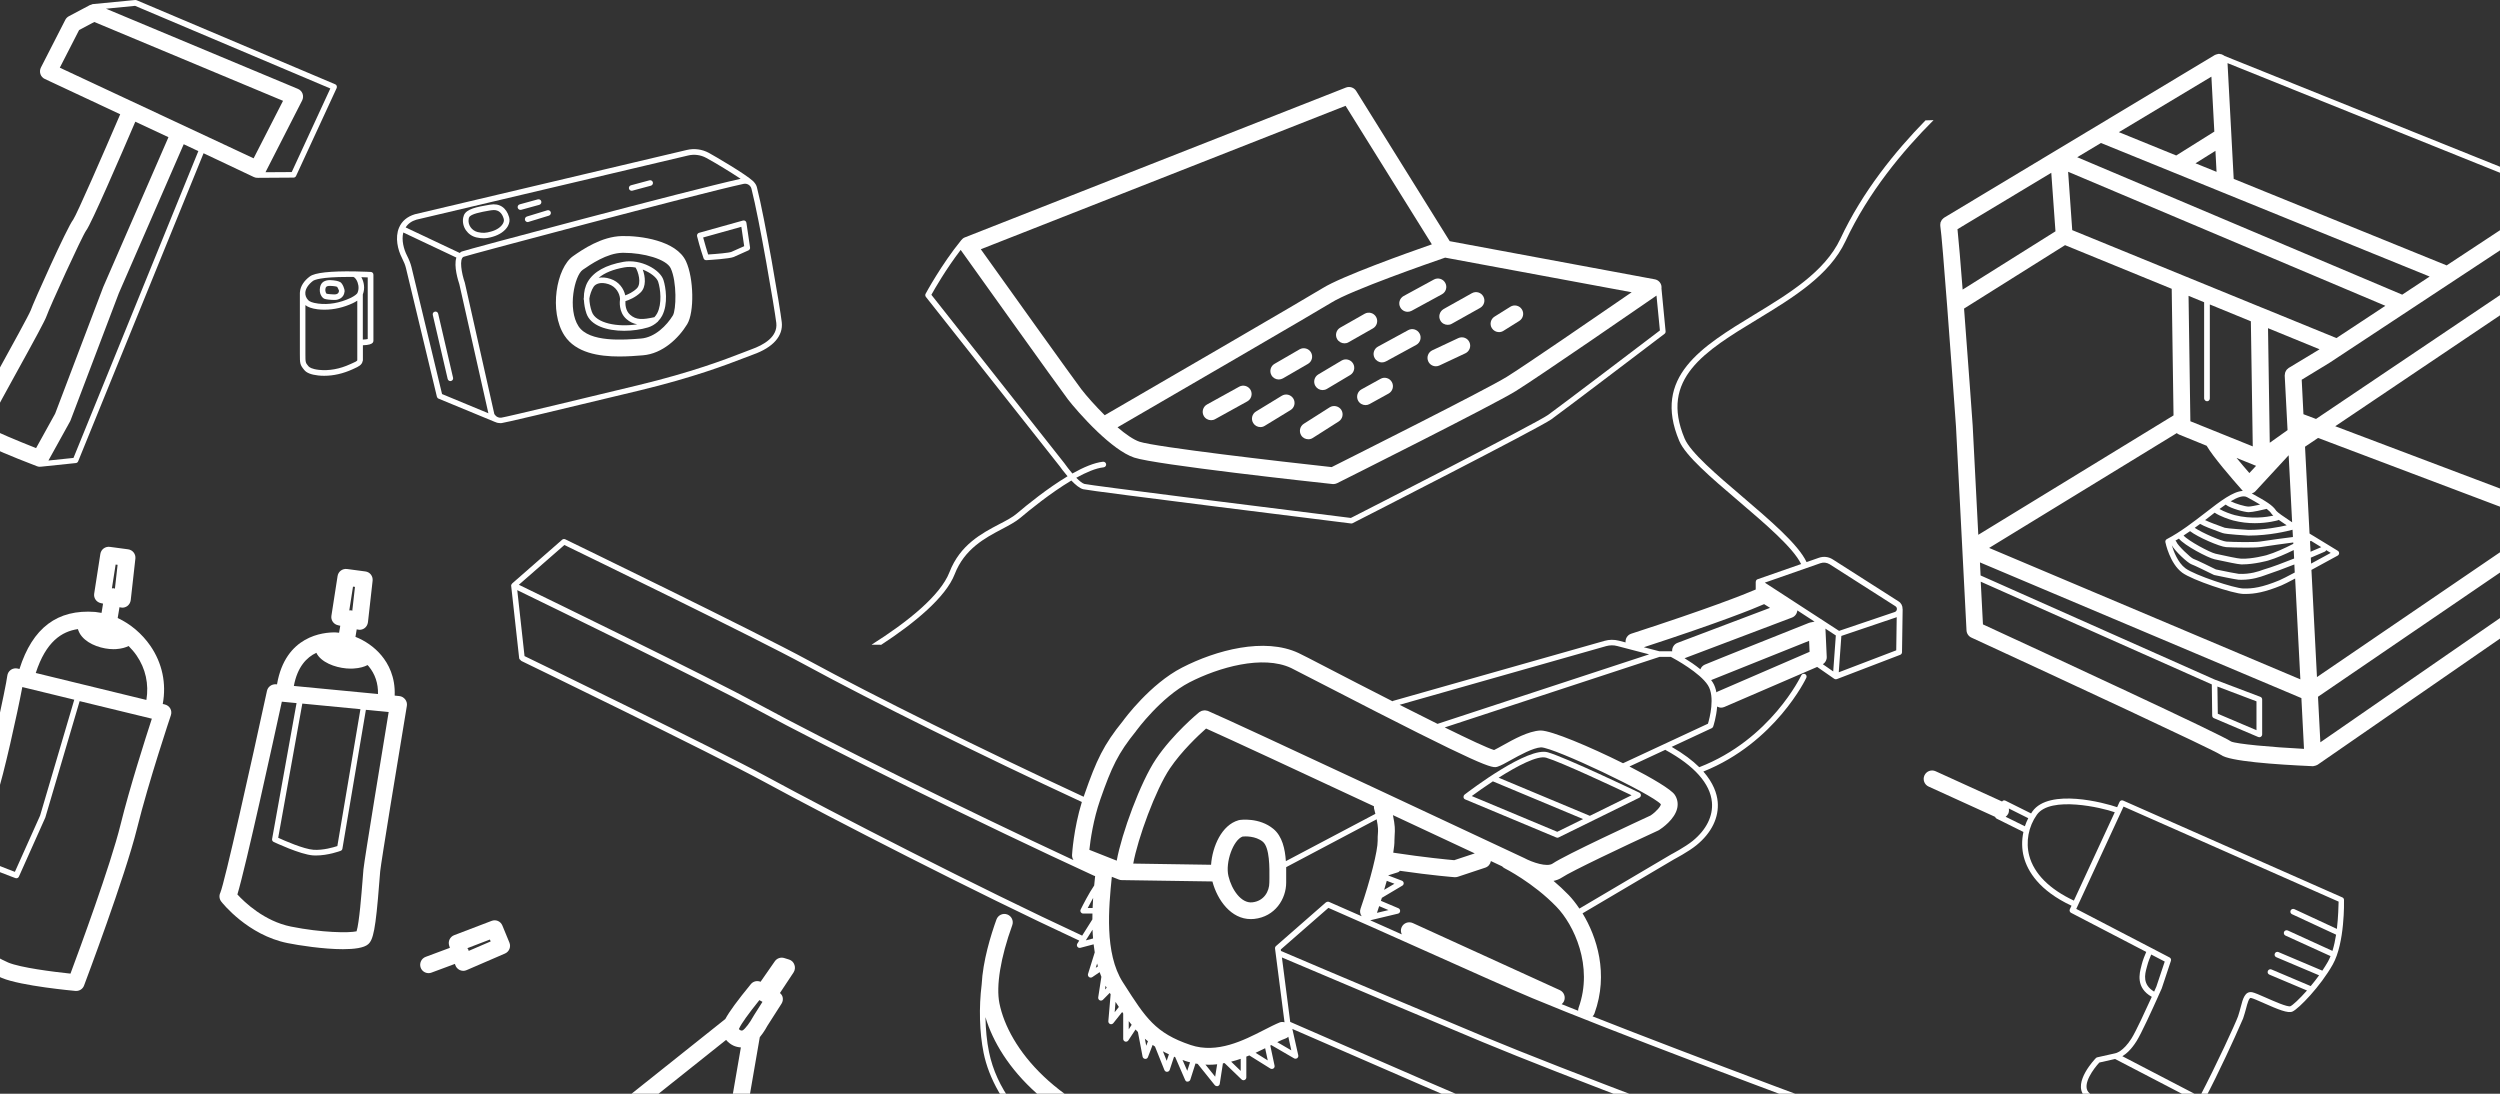 <svg width="384" height="168" viewBox="0 0 384 168" fill="none" xmlns="http://www.w3.org/2000/svg">
<rect x="0" y="0" width="384" height="168" fill="#333333" stroke="none"/>
<path d="M25.314 108.204L24.999 108.131C25.582 104.985 24.926 101.851 23.092 99.191C21.792 97.309 20.019 95.827 18.076 94.928L18.355 93.264L18.513 93.301C18.61 93.325 18.695 93.337 18.792 93.337C19.059 93.337 19.327 93.252 19.545 93.094C19.849 92.876 20.031 92.548 20.08 92.183L20.796 85.794C20.869 85.102 20.383 84.471 19.679 84.374L16.861 83.997C16.157 83.912 15.525 84.386 15.416 85.078L14.468 91.175C14.359 91.843 14.796 92.487 15.464 92.633L15.829 92.718L15.598 94.139C15.27 94.078 14.942 94.029 14.614 93.993C8.82 93.556 4.995 96.422 2.99 102.762L2.711 102.689C2.359 102.604 1.97 102.677 1.667 102.884C1.363 103.09 1.169 103.43 1.12 103.795C0.938 105.422 -1.868 118.321 -2.852 121.09C-3.848 123.872 -11.038 142.066 -11.111 142.261C-11.342 142.831 -11.123 143.487 -10.613 143.815C-10.285 144.022 -2.609 149.002 0.294 150.216C3.27 151.455 11.262 152.172 11.602 152.208C11.638 152.208 11.675 152.208 11.711 152.208C12.246 152.208 12.731 151.88 12.914 151.37C13.169 150.69 19.217 134.633 21.039 127.285C22.825 120.058 26.213 109.965 26.25 109.855C26.359 109.515 26.335 109.139 26.153 108.823C25.97 108.507 25.667 108.289 25.314 108.204ZM17.76 86.718L18.064 86.754L17.651 90.422C17.602 90.41 17.553 90.374 17.505 90.361C17.42 90.349 17.335 90.361 17.25 90.374L17.189 90.361L17.76 86.718ZM11.966 96.629C12.088 97.029 12.282 97.418 12.586 97.77C13.679 99.07 15.804 99.714 17.432 99.714C17.566 99.714 17.711 99.714 17.833 99.702C18.683 99.641 19.29 99.459 19.752 99.228C20.189 99.665 20.602 100.139 20.966 100.661C22.375 102.702 22.885 105.094 22.485 107.511L5.493 103.37C7.059 98.548 9.476 96.993 11.966 96.629ZM-0.435 121.965C0.488 119.39 2.687 109.503 3.428 105.532L11.408 107.475L6.161 125.269L2.286 133.916C1.217 133.516 -1.916 132.313 -4.042 131.281C-2.402 127.103 -0.872 123.167 -0.435 121.965ZM18.513 126.677C16.983 132.896 12.161 145.965 10.825 149.548C8.152 149.269 3.16 148.637 1.266 147.848C-0.872 146.949 -6.216 143.585 -8.342 142.236C-7.601 140.366 -5.961 136.2 -4.346 132.095C-1.734 133.37 2.177 134.803 2.371 134.876C2.42 134.888 2.468 134.9 2.517 134.9C2.687 134.9 2.833 134.803 2.905 134.645L6.962 125.572L12.233 107.694L23.323 110.39C22.351 113.39 19.934 120.92 18.513 126.677Z" fill="white"/>
<path d="M77.165 142.163C76.898 141.507 76.169 141.192 75.513 141.447L69.756 143.645C69.125 143.888 68.785 144.58 68.991 145.236L69.1 145.588L65.384 146.973C64.716 147.216 64.376 147.969 64.619 148.637C64.813 149.159 65.299 149.475 65.833 149.475C65.979 149.475 66.137 149.451 66.283 149.39L69.878 148.054L69.926 148.212C70.036 148.564 70.291 148.843 70.619 149.001C70.789 149.074 70.971 149.123 71.153 149.123C71.323 149.123 71.505 149.086 71.663 149.014L77.566 146.463C78.21 146.184 78.514 145.443 78.246 144.787L77.165 142.163ZM71.979 146.062C71.967 146.013 71.979 145.953 71.955 145.904C71.93 145.819 71.87 145.758 71.821 145.698L71.797 145.637L75.246 144.313L75.368 144.605L71.979 146.062Z" fill="white"/>
<path d="M61.339 106.916L60.622 106.843C60.744 103.965 59.639 101.936 58.594 100.685C57.465 99.325 56.019 98.39 54.598 97.819L54.792 96.665L54.95 96.701C55.047 96.726 55.133 96.738 55.23 96.738C55.497 96.738 55.764 96.653 55.983 96.495C56.286 96.276 56.468 95.948 56.517 95.584L57.234 89.195C57.307 88.491 56.821 87.859 56.116 87.774L53.298 87.398C52.594 87.312 51.962 87.786 51.853 88.478L50.906 94.576C50.796 95.244 51.234 95.888 51.902 96.033L52.266 96.118L52.084 97.187C51.889 97.163 51.707 97.151 51.525 97.139C49.679 97.102 43.825 97.624 42.549 105.118L42.392 105.106C41.748 105.058 41.141 105.483 41.007 106.114C38.578 117.337 34.484 135.665 33.841 137.123C33.622 137.56 33.683 138.094 33.986 138.483C34.144 138.69 38.055 143.633 44.177 144.86C45.853 145.2 49.667 145.795 52.679 145.795C54.416 145.795 55.898 145.601 56.541 145.042C57.319 144.374 57.695 142.843 58.254 135.58C58.315 134.839 58.363 134.22 58.4 133.819C58.558 132.277 61.145 116.535 62.493 108.422C62.554 108.07 62.456 107.705 62.238 107.426C62.019 107.147 61.703 106.952 61.339 106.916ZM54.221 90.106L54.525 90.142L54.112 93.811C54.064 93.799 54.015 93.762 53.967 93.75C53.881 93.738 53.797 93.75 53.712 93.762L53.651 93.75L54.221 90.106ZM48.586 100.272C48.683 100.442 48.78 100.624 48.914 100.782C49.958 102.07 52.157 102.701 53.869 102.701C54.003 102.701 54.149 102.701 54.282 102.689C55.29 102.628 55.971 102.41 56.456 102.155C56.517 102.216 56.578 102.276 56.627 102.337C57.622 103.539 58.096 104.973 58.06 106.6L45.136 105.361C45.683 102.422 47.104 100.964 48.586 100.272ZM55.363 108.932L51.817 129.957C51.221 130.151 49.618 130.625 48.161 130.528C46.63 130.418 43.679 129.119 42.731 128.681L46.436 108.07L55.363 108.932ZM55.825 133.54C55.788 133.953 55.728 134.584 55.679 135.362C55.533 137.171 55.181 141.775 54.768 143.05C53.614 143.317 49.4 143.269 44.687 142.321C40.594 141.495 37.557 138.58 36.464 137.39C37.812 132.884 41.942 113.973 43.29 107.778L45.549 107.997L41.796 128.864C41.76 129.058 41.857 129.24 42.039 129.325C42.209 129.398 46.096 131.244 48.076 131.39C48.234 131.402 48.392 131.402 48.55 131.402C50.396 131.402 52.242 130.722 52.327 130.685C52.472 130.637 52.57 130.503 52.594 130.357L56.201 109.029L59.699 109.369C58.873 114.446 56.007 131.803 55.825 133.54Z" fill="white"/>
<path d="M38.992 27.195C39.174 27.28 39.356 27.316 39.539 27.316C39.551 27.316 39.563 27.316 39.587 27.304C39.611 27.304 39.624 27.316 39.648 27.316L45.089 27.28C45.259 27.28 45.405 27.182 45.478 27.024L51.709 13.53C51.757 13.421 51.757 13.3 51.721 13.19C51.684 13.081 51.599 12.996 51.49 12.947L20.992 0.036C20.931 0.012 20.846 0 20.785 0L14.239 0.632C14.154 0.644 14.093 0.68 14.032 0.717C13.959 0.741 13.887 0.741 13.814 0.777L10.583 2.49C10.352 2.611 10.158 2.806 10.036 3.036L6.283 10.373C6.125 10.688 6.101 11.053 6.21 11.381C6.32 11.709 6.563 11.988 6.891 12.134L18.465 17.551C15.866 23.599 11.822 32.879 11.239 33.741C10.316 34.895 5.069 46.604 4.716 47.672C4.461 48.34 1.716 53.333 -0.106 56.636C-2.559 61.081 -2.972 61.859 -3.069 62.15C-3.093 62.235 -3.166 62.381 -3.239 62.575C-4.041 64.47 -4.636 66.134 -3.798 67.227C-3.591 67.507 -3.02 68.272 5.676 71.612C5.822 71.673 5.98 71.697 6.137 71.697C6.162 71.697 6.198 71.685 6.223 71.685H6.235C6.247 71.685 6.259 71.685 6.283 71.685L11.652 71.126C11.81 71.114 11.943 71.005 12.004 70.859L31.267 23.539L38.992 27.195ZM20.749 0.899L50.737 13.591L44.81 26.429L40.778 26.454L46.413 15.425C46.571 15.11 46.595 14.733 46.474 14.393C46.352 14.053 46.085 13.786 45.757 13.652L16.279 1.336L20.749 0.899ZM9.186 10.397L12.15 4.615L14.482 3.377L43.474 15.486L38.956 24.316L9.186 10.397ZM5.542 68.831C2.554 67.652 -0.603 66.316 -1.612 65.746C-1.551 65.345 -1.296 64.628 -0.871 63.608C-0.761 63.341 -0.676 63.134 -0.652 63.073C-0.494 62.721 0.915 60.171 2.154 57.911C5.506 51.839 6.939 49.191 7.158 48.535C7.583 47.272 12.587 36.304 13.243 35.393C13.984 34.47 18.55 23.903 20.785 18.692L25.875 21.073L15.854 44.09L8.47 63.535L5.542 68.831ZM11.287 70.337L7.437 70.737L10.777 64.701C10.802 64.652 10.838 64.592 10.85 64.531L18.247 45.049L28.219 22.154L30.466 23.211L11.287 70.337Z" fill="white"/>
<path d="M121.208 147.388L120.467 147.158C119.933 146.988 119.338 147.182 119.01 147.656L116.823 150.801C116.301 150.583 115.694 150.716 115.329 151.166C113.252 153.704 112.038 155.356 111.406 156.522L93.005 171.182C92.58 171.522 92.434 172.069 92.568 172.555L90.661 173.927C90.467 174.061 90.418 174.34 90.564 174.522C90.649 174.644 90.783 174.704 90.916 174.704C91.001 174.704 91.086 174.68 91.171 174.619L93.103 173.223C93.321 173.368 93.564 173.478 93.819 173.478C94.099 173.478 94.39 173.38 94.621 173.198L111.528 159.729C111.819 160.081 112.196 160.384 112.621 160.591C112.997 160.773 113.398 160.858 113.799 160.882L110.313 181.093C110.216 181.64 110.495 182.162 110.945 182.417L110.69 183.838C110.641 184.069 110.799 184.3 111.03 184.336C111.054 184.336 111.078 184.348 111.103 184.348C111.309 184.348 111.491 184.202 111.528 183.996L111.795 182.575C112.317 182.49 112.767 182.089 112.864 181.543L116.702 159.316C117.406 158.465 117.868 157.567 117.868 157.567C117.989 157.36 119.082 155.66 120.042 154.166C120.236 153.862 120.297 153.498 120.212 153.158C120.151 152.903 119.993 152.696 119.799 152.526L121.888 149.368C122.107 149.028 122.168 148.603 122.034 148.226C121.9 147.801 121.597 147.51 121.208 147.388ZM115.584 156.328C115.257 156.959 114.418 158.113 114.054 158.271C114.018 158.283 113.896 158.332 113.726 158.247C113.641 158.21 113.556 158.137 113.495 158.065C113.508 158.04 113.52 158.004 113.532 157.98C113.544 157.967 113.544 157.943 113.556 157.931C113.884 157.214 114.916 155.769 116.641 153.619L117.115 153.886C115.694 156.109 115.621 156.267 115.584 156.328Z" fill="white"/>
<path d="M146.643 88.191C148.15 84.293 151.32 82.629 153.87 81.28C154.951 80.71 155.971 80.175 156.725 79.543C158.024 78.438 161.34 75.73 164.559 73.811C165.166 74.442 165.834 75.013 166.38 75.147C167.607 75.45 205.903 80.199 207.531 80.406C207.543 80.406 207.567 80.406 207.579 80.406C207.652 80.406 207.713 80.394 207.774 80.357C208.94 79.762 236.401 65.758 238.284 64.41C240.154 63.074 255.507 51.402 255.665 51.28C255.786 51.195 255.847 51.049 255.835 50.891L255.203 44.321C255.215 44.187 255.215 44.041 255.191 43.895C255.082 43.385 254.681 42.984 254.159 42.9L222.677 37.045L208.308 13.968C207.98 13.446 207.324 13.227 206.741 13.446L148.174 36.474C147.955 36.559 147.785 36.717 147.639 36.899C144.603 40.616 142.198 45.074 142.174 45.122C142.089 45.268 142.113 45.462 142.21 45.596L162.797 71.649C162.895 71.794 163.368 72.45 163.976 73.155C160.903 75.001 157.805 77.503 156.178 78.888C155.51 79.459 154.563 79.957 153.482 80.515C150.797 81.924 147.469 83.673 145.842 87.876C144.445 91.507 139.295 95.612 133.866 99.025L135.36 99.038C140.534 95.661 145.283 91.714 146.643 88.191ZM250.624 44.891C245.462 48.438 234.069 56.26 231.434 57.888C228.251 59.855 207.458 70.276 204.543 71.746C196.818 70.908 177.53 68.673 175.028 67.847C174.093 67.531 172.891 66.693 171.652 65.636C178.138 61.871 202.697 47.612 204.518 46.47C207.518 44.588 219.847 40.3 221.972 39.572L250.624 44.891ZM206.68 16.252L219.932 37.531C216.057 38.879 206.037 42.462 203.158 44.26C201.324 45.414 174.785 60.827 169.684 63.778C168.214 62.321 166.878 60.803 166.089 59.782C164.972 58.325 153.992 42.96 150.652 38.284L206.68 16.252ZM163.478 71.139L143.06 45.28C143.546 44.393 145.332 41.296 147.567 38.381C147.579 38.393 147.579 38.418 147.591 38.43C148.21 39.292 162.7 59.6 164.048 61.361C164.692 62.199 166.478 64.313 168.567 66.305C168.579 66.317 168.591 66.329 168.603 66.341C170.437 68.078 172.502 69.718 174.215 70.288C177.482 71.382 201.871 74.054 204.64 74.345C204.689 74.345 204.737 74.357 204.786 74.357C204.992 74.357 205.186 74.309 205.369 74.224C206.34 73.738 229.296 62.248 232.794 60.086C236.122 58.033 252.312 46.871 254.438 45.402L254.96 50.758C253.175 52.118 239.535 62.479 237.786 63.73C236.013 64.993 209.498 78.535 207.494 79.556C193.672 77.843 167.51 74.564 166.575 74.333C166.247 74.248 165.797 73.871 165.312 73.386C166.854 72.535 168.336 71.904 169.514 71.782C169.745 71.758 169.927 71.552 169.903 71.309C169.878 71.078 169.672 70.908 169.429 70.92C168.081 71.066 166.417 71.77 164.716 72.73C164.255 72.183 163.806 71.612 163.478 71.139Z" fill="white"/>
<path d="M190.344 59.394L185.401 62.126C184.781 62.466 184.551 63.256 184.891 63.875C185.122 64.3 185.571 64.543 186.02 64.543C186.227 64.543 186.445 64.495 186.64 64.385L191.583 61.653C192.203 61.312 192.433 60.523 192.093 59.904C191.753 59.284 190.964 59.053 190.344 59.394Z" fill="white"/>
<path d="M196.417 58.288C196.636 58.288 196.855 58.227 197.061 58.118L200.899 55.895C201.518 55.543 201.725 54.754 201.373 54.134C201.021 53.515 200.219 53.308 199.612 53.66L195.774 55.883C195.154 56.235 194.948 57.025 195.3 57.644C195.543 58.057 195.968 58.288 196.417 58.288Z" fill="white"/>
<path d="M206.511 52.737C206.729 52.737 206.948 52.689 207.142 52.568L210.883 50.442C211.503 50.09 211.721 49.3 211.369 48.681C211.017 48.061 210.227 47.843 209.608 48.195L205.867 50.321C205.247 50.673 205.029 51.462 205.381 52.082C205.624 52.495 206.061 52.737 206.511 52.737Z" fill="white"/>
<path d="M216.215 47.892C216.422 47.892 216.64 47.843 216.834 47.734L221.474 45.207C222.106 44.867 222.337 44.078 221.996 43.458C221.656 42.827 220.867 42.596 220.247 42.936L215.608 45.462C214.976 45.803 214.745 46.592 215.085 47.211C215.304 47.636 215.753 47.892 216.215 47.892Z" fill="white"/>
<path d="M196.879 60.79L192.919 63.207C192.312 63.572 192.118 64.373 192.494 64.981C192.737 65.381 193.162 65.6 193.6 65.6C193.83 65.6 194.061 65.539 194.268 65.406L198.227 62.989C198.834 62.624 199.029 61.823 198.652 61.215C198.276 60.608 197.486 60.414 196.879 60.79Z" fill="white"/>
<path d="M206.061 55.385L202.49 57.511C201.883 57.875 201.676 58.665 202.041 59.284C202.284 59.685 202.709 59.916 203.158 59.916C203.377 59.916 203.608 59.855 203.814 59.734L207.385 57.608C207.992 57.244 208.199 56.454 207.834 55.835C207.458 55.215 206.668 55.021 206.061 55.385Z" fill="white"/>
<path d="M211.138 54.985C211.369 55.41 211.818 55.665 212.268 55.665C212.474 55.665 212.693 55.616 212.887 55.507L217.527 52.981C218.159 52.641 218.389 51.851 218.049 51.232C217.709 50.6 216.92 50.369 216.3 50.709L211.66 53.236C211.029 53.576 210.798 54.365 211.138 54.985Z" fill="white"/>
<path d="M221.244 49.239C221.474 49.665 221.924 49.895 222.373 49.895C222.592 49.895 222.798 49.847 223.005 49.725L227.341 47.296C227.96 46.944 228.191 46.167 227.839 45.535C227.487 44.904 226.709 44.685 226.078 45.037L221.742 47.466C221.122 47.831 220.891 48.62 221.244 49.239Z" fill="white"/>
<path d="M204.239 62.563L200.267 65.09C199.66 65.478 199.49 66.268 199.866 66.875C200.109 67.264 200.534 67.47 200.96 67.47C201.203 67.47 201.433 67.41 201.652 67.264L205.624 64.738C206.231 64.349 206.401 63.559 206.024 62.952C205.636 62.369 204.834 62.187 204.239 62.563Z" fill="white"/>
<path d="M212.049 58.191L209.122 59.806C208.502 60.146 208.271 60.936 208.611 61.555C208.842 61.98 209.292 62.223 209.741 62.223C209.948 62.223 210.166 62.175 210.361 62.065L213.288 60.45C213.907 60.11 214.138 59.321 213.798 58.701C213.458 58.069 212.668 57.839 212.049 58.191Z" fill="white"/>
<path d="M223.988 51.936L220.004 53.806C219.361 54.11 219.081 54.875 219.385 55.519C219.604 55.992 220.065 56.26 220.551 56.26C220.733 56.26 220.915 56.223 221.098 56.138L225.081 54.268C225.725 53.964 226.004 53.199 225.701 52.555C225.409 51.911 224.644 51.632 223.988 51.936Z" fill="white"/>
<path d="M230.243 51.013C230.474 51.013 230.717 50.952 230.924 50.819L233.353 49.3C233.96 48.924 234.142 48.122 233.766 47.527C233.389 46.92 232.588 46.738 231.992 47.114L229.563 48.632C228.956 49.009 228.774 49.811 229.15 50.406C229.393 50.794 229.818 51.013 230.243 51.013Z" fill="white"/>
<path d="M359.795 137.845L326.115 122.967C325.896 122.87 325.653 122.967 325.556 123.185L325.192 123.987C323.321 123.319 314.746 121.023 312.172 124.643C312.099 124.74 312.05 124.849 311.977 124.946L308.03 122.979C307.933 122.93 307.811 122.918 307.702 122.955C307.629 122.979 307.568 123.052 307.52 123.112L297.305 118.461C296.649 118.169 295.896 118.448 295.592 119.104C295.301 119.748 295.58 120.525 296.236 120.817L306.451 125.469C306.487 125.578 306.56 125.675 306.669 125.736L310.799 127.789C310.52 129.076 310.532 130.424 310.872 131.687C311.443 133.801 313.18 136.777 318.184 139.121L317.929 139.655C317.832 139.862 317.916 140.117 318.123 140.214L329.662 146.214C329.467 146.675 329.139 147.453 328.969 148.145L328.908 148.4C328.617 149.493 328.022 151.716 330.512 153.113C329.601 155.117 328.07 158.445 327.402 159.501C326.079 161.603 324.9 161.797 324.852 161.797L322.143 162.404C322.058 162.416 321.985 162.465 321.925 162.526C321.779 162.672 318.402 166.194 320.103 168.283C321.56 170.08 331.435 174.987 334.107 174.987C334.228 174.987 334.326 174.975 334.411 174.963C336.694 174.465 344.479 156.623 344.54 156.441C344.722 155.931 344.856 155.396 344.99 154.935C345.208 154.097 345.451 153.21 345.743 153.283C346.059 153.343 346.884 153.708 347.674 154.06C349.921 155.056 351.439 155.688 352.131 155.372C353.091 154.935 356.431 151.497 358.314 148.145C360.172 144.854 360.05 138.513 360.038 138.234C360.05 138.064 359.941 137.918 359.795 137.845ZM308.066 125.457C308.236 125.335 308.382 125.165 308.479 124.959C308.588 124.704 308.601 124.436 308.552 124.181L311.54 125.675C311.333 126.076 311.163 126.489 311.018 126.914L308.066 125.457ZM311.698 131.457C311.127 129.331 311.564 126.975 312.864 125.141C314.953 122.201 322.884 124.06 324.828 124.764L318.548 138.331C314.807 136.582 312.439 134.214 311.698 131.457ZM329.734 148.619L329.807 148.352C329.953 147.756 330.245 147.04 330.427 146.615L332.504 147.696L331.216 151.546C331.216 151.558 331.083 151.85 330.876 152.311C329.054 151.23 329.443 149.675 329.734 148.619ZM334.228 174.113C332.674 174.441 322.216 169.51 320.771 167.736C319.799 166.534 321.585 164.141 322.459 163.206L324.876 162.659L337.459 169.206C336.026 171.878 334.763 173.943 334.228 174.113ZM358.945 142.679L352.411 139.643C352.192 139.546 351.937 139.643 351.84 139.849C351.743 140.068 351.828 140.323 352.046 140.42L358.824 143.566C358.69 144.416 358.508 145.266 358.265 146.056L351.403 142.922C351.184 142.825 350.929 142.922 350.832 143.129C350.735 143.347 350.832 143.603 351.038 143.7L357.973 146.858C357.852 147.161 357.718 147.441 357.573 147.708C357.306 148.169 357.014 148.643 356.71 149.092L349.969 146.238C349.751 146.141 349.496 146.25 349.411 146.469C349.313 146.688 349.423 146.943 349.641 147.028L356.212 149.809C355.799 150.38 355.362 150.939 354.925 151.461L348.901 148.91C348.682 148.813 348.427 148.922 348.342 149.141C348.245 149.36 348.354 149.615 348.573 149.7L354.354 152.141C353.2 153.441 352.18 154.388 351.803 154.558C351.342 154.716 349.131 153.72 348.05 153.246C347.091 152.821 346.338 152.493 345.937 152.408C344.82 152.202 344.492 153.453 344.176 154.68C344.054 155.153 343.921 155.639 343.763 156.113C343.35 157.242 340.435 163.582 337.896 168.429L325.993 162.234C326.576 161.882 327.354 161.226 328.168 159.927C328.909 158.761 330.597 155.044 331.483 153.076C331.483 153.076 331.483 153.076 331.483 153.064C331.787 152.372 332.006 151.898 332.042 151.825L333.451 147.586C333.524 147.38 333.427 147.161 333.245 147.064L330.427 145.594L318.912 139.607L326.176 123.89L359.212 138.489C359.188 139.157 359.164 140.833 358.945 142.679Z" fill="white"/>
<path d="M225.043 122.784L239.047 128.639C239.096 128.663 239.157 128.675 239.217 128.675C239.278 128.675 239.351 128.663 239.412 128.626L251.8 122.529C251.946 122.456 252.043 122.311 252.043 122.141C252.043 121.97 251.946 121.825 251.8 121.752C251.339 121.533 240.553 116.371 237.76 115.558C234.735 114.647 225.954 121.29 224.97 122.043C224.849 122.141 224.788 122.286 224.8 122.444C224.8 122.59 224.897 122.724 225.043 122.784ZM237.493 116.383C239.788 117.064 247.999 120.914 250.61 122.153L244.197 125.311L230.193 119.456C233.047 117.647 236.181 115.995 237.493 116.383ZM229.306 120.015L243.165 125.809L239.193 127.764L226.063 122.274C226.926 121.643 228.067 120.829 229.306 120.015Z" fill="white"/>
<path d="M226.355 170.688C221.521 173.153 218.679 174.076 215.934 174.963C215.217 175.194 214.501 175.425 213.76 175.68C206.946 178.024 190.561 178.218 177.941 174.732C162.115 170.36 154.889 160.898 153.516 154.133C152.97 151.461 153.686 147.076 155.484 142.108C155.727 141.44 155.374 140.699 154.706 140.457C154.038 140.214 153.298 140.566 153.055 141.234C152.192 143.627 150.966 147.598 150.783 151.23C150.346 154.728 150.443 158.578 151.087 161.748C152.642 169.352 160.184 179.093 176.739 183.672C183.577 185.566 191.521 186.392 198.529 186.392C204.76 186.392 210.262 185.736 213.577 184.595C214.306 184.34 214.999 184.121 215.715 183.89C218.533 182.979 221.436 182.044 226.391 179.506C226.598 179.396 226.683 179.141 226.574 178.922C226.464 178.716 226.209 178.631 225.991 178.74C221.096 181.242 218.217 182.178 215.436 183.076C214.719 183.307 214.015 183.538 213.286 183.793C206.351 186.186 189.735 186.392 176.958 182.858C166.84 180.064 154.196 172.813 151.913 161.59C151.573 159.951 151.403 158.104 151.366 156.234C153.625 163.801 161.423 172.862 177.237 177.234C184.136 179.141 192.152 179.979 199.245 179.979C205.598 179.979 211.197 179.311 214.586 178.145C215.302 177.902 216.007 177.671 216.711 177.441C219.553 176.518 222.505 175.57 227.509 173.007C228.14 172.68 228.395 171.902 228.067 171.271C227.764 170.615 226.986 170.36 226.355 170.688Z" fill="white"/>
<path d="M269.461 48.331C261.396 53.237 253.768 57.865 257.934 67.727C258.906 70.023 262.841 73.387 267.007 76.934C271.149 80.468 275.424 84.112 276.651 86.638L269.971 88.971C269.971 88.971 269.971 88.971 269.959 88.971C269.886 88.995 269.837 89.043 269.789 89.092C269.776 89.104 269.764 89.116 269.764 89.128C269.728 89.177 269.716 89.226 269.703 89.286C269.703 89.298 269.691 89.311 269.691 89.323C269.691 89.335 269.691 89.335 269.691 89.347C269.691 89.359 269.679 89.371 269.679 89.383V90.549C267.833 91.339 262.489 93.465 250.549 97.339C249.966 97.533 249.639 98.092 249.687 98.675L248.655 98.408C247.938 98.226 247.185 98.226 246.468 98.432L213.99 107.651C213.942 107.663 213.918 107.687 213.881 107.712C210.019 105.744 206.339 103.849 204.031 102.647C201.529 101.347 199.877 100.497 199.452 100.303C194.229 97.861 186.784 99.853 181.549 102.55C176.666 105.064 172.719 110.408 172.488 110.736C169.524 114.38 168.407 116.76 166.585 121.995C166.537 122.129 166.5 122.262 166.452 122.384C151.099 115.266 134.168 106.874 124.184 101.444C115.925 96.95 87.115 82.983 86.823 82.837C86.665 82.764 86.483 82.788 86.35 82.898L78.661 89.626C78.649 89.638 78.649 89.638 78.649 89.651C78.613 89.687 78.588 89.724 78.564 89.772C78.552 89.784 78.552 89.796 78.54 89.809C78.516 89.869 78.503 89.93 78.516 89.991L79.742 101.08C79.754 101.214 79.839 101.311 79.949 101.384C79.985 101.444 80.046 101.505 80.119 101.541C80.41 101.687 109.196 115.643 117.443 120.125C127.621 125.663 149.957 137.141 165.771 144.477L165.48 144.939C165.383 145.084 165.395 145.279 165.492 145.424C165.601 145.57 165.784 145.631 165.954 145.582L167.982 145.048C168.03 145.461 168.091 145.874 168.152 146.287L167.12 149.603C167.071 149.773 167.132 149.967 167.277 150.076C167.423 150.186 167.63 150.186 167.775 150.088L168.905 149.323C168.99 149.566 169.075 149.797 169.172 150.04L168.686 153.198C168.662 153.38 168.747 153.562 168.917 153.647C169.087 153.732 169.282 153.696 169.415 153.562L170.46 152.505L170.52 152.603C170.545 152.639 170.569 152.688 170.593 152.724L170.241 156.854C170.229 157.048 170.338 157.218 170.508 157.291C170.678 157.364 170.885 157.303 171.006 157.157L172.367 155.445C172.415 155.518 172.476 155.591 172.524 155.676V159.574C172.524 159.769 172.646 159.927 172.828 159.987C172.998 160.036 173.205 159.975 173.314 159.805L174.419 158.129C174.541 158.263 174.662 158.396 174.784 158.518L175.5 162.295C175.537 162.489 175.695 162.623 175.889 162.647C176.083 162.672 176.265 162.55 176.326 162.368L177.043 160.498C177.164 160.583 177.286 160.667 177.407 160.753L178.852 164.36C178.925 164.53 179.095 164.651 179.265 164.627C179.448 164.627 179.606 164.506 179.666 164.336L180.334 162.307C180.395 162.332 180.456 162.356 180.516 162.38L182.035 165.878C182.108 166.048 182.253 166.182 182.448 166.133C182.63 166.121 182.776 166 182.836 165.83L183.626 163.352C183.735 163.376 183.857 163.4 183.966 163.413L186.589 166.68C186.674 166.777 186.796 166.838 186.929 166.838C186.966 166.838 187.002 166.838 187.039 166.825C187.209 166.777 187.33 166.643 187.355 166.473L187.84 163.327C187.925 163.315 188.01 163.303 188.095 163.291L190.707 165.805C190.828 165.927 191.01 165.951 191.168 165.89C191.326 165.817 191.436 165.672 191.436 165.489V162.295C191.593 162.234 191.751 162.174 191.897 162.113L195.128 164.129C195.274 164.214 195.456 164.214 195.602 164.117C195.747 164.02 195.808 163.85 195.772 163.68L195.116 160.595C195.152 160.57 195.201 160.558 195.237 160.534C195.249 160.534 195.249 160.522 195.262 160.522L198.772 162.562C198.917 162.647 199.1 162.635 199.245 162.538C199.379 162.441 199.452 162.259 199.415 162.101L198.504 158.044C200.8 159.04 203.278 160.121 205.816 161.226C214.16 164.87 223.622 168.987 229.112 171.271C254.145 181.692 329.983 209.142 333.834 210.538L333.846 210.623C333.87 210.769 333.967 210.903 334.101 210.964C334.149 210.988 334.21 211 334.271 211C334.356 211 334.453 210.976 334.526 210.915L341.935 205.534C342.056 205.449 342.129 205.304 342.105 205.146L340.89 192.222C340.89 192.21 340.89 192.21 340.878 192.21C340.878 192.198 340.878 192.198 340.878 192.186C340.866 192.15 340.842 192.113 340.83 192.077C340.818 192.052 340.805 192.016 340.793 191.992C340.757 191.955 340.72 191.931 340.684 191.907C340.66 191.895 340.647 191.87 340.623 191.858C340.623 191.858 340.623 191.858 340.611 191.858C339.894 191.603 275.861 168.441 244.622 156.113C244.744 155.991 244.853 155.846 244.914 155.663C247.124 149.554 245.266 143.882 243.08 140.287L257.133 131.991C257.218 131.943 259.331 130.837 260.57 129.829C262.902 127.934 264.056 125.554 263.837 123.137C263.716 121.886 263.181 120.27 261.639 118.509C272.704 114.076 277.416 104.201 277.453 104.104C277.55 103.886 277.465 103.631 277.246 103.533C277.027 103.436 276.772 103.533 276.675 103.74C276.627 103.837 271.987 113.602 261.007 117.841C259.975 116.821 258.602 115.776 256.768 114.72L262.914 111.853C263.023 111.805 263.108 111.708 263.145 111.598C263.181 111.501 263.631 110.129 263.752 108.525C263.934 108.622 264.153 108.695 264.359 108.695C264.529 108.695 264.699 108.659 264.869 108.586L279.117 102.44L281.74 104.262C281.813 104.311 281.898 104.335 281.983 104.335C282.032 104.335 282.08 104.323 282.141 104.311L291.87 100.582C292.028 100.521 292.149 100.363 292.149 100.181L292.246 93.586C292.246 93.574 292.234 93.562 292.234 93.537C292.246 93.064 292.028 92.626 291.615 92.371L281.509 85.922C280.866 85.509 280.088 85.424 279.372 85.679L277.489 86.335C276.214 83.614 271.841 79.885 267.59 76.254C263.679 72.926 259.647 69.476 258.76 67.363C254.886 58.181 261.857 53.942 269.946 49.035C275.376 45.731 280.987 42.33 283.465 37.047C286.975 29.541 292.246 23.201 296.995 18.452C296.582 18.464 296.169 18.476 295.756 18.488C291.129 23.225 286.088 29.395 282.675 36.695C280.283 41.747 274.78 45.1 269.461 48.331ZM270.967 92.796L271.878 93.367L257.655 98.748C257.108 98.954 256.805 99.501 256.841 100.06C256.805 100.048 256.78 100.035 256.744 100.035H254.873L252.493 99.416C264.274 95.566 269.315 93.525 270.967 92.796ZM246.699 99.246C247.27 99.088 247.865 99.076 248.424 99.234L253.307 100.509L220.804 111.185C218.946 110.262 216.954 109.254 214.974 108.258L246.699 99.246ZM86.69 83.711C89.58 85.12 115.925 97.91 123.759 102.173C133.779 107.627 150.783 116.056 166.172 123.185C164.897 127.376 164.678 131.141 164.666 131.323C164.654 131.615 164.739 131.882 164.885 132.113C148.208 124.351 126.832 113.772 116.471 108.137C108.868 103.995 83.847 91.837 79.694 89.821L86.69 83.711ZM166.779 144.441L167.812 142.801C167.824 143.25 167.86 143.7 167.897 144.149L166.779 144.441ZM167.824 139.473H167.071C167.35 138.939 167.63 138.404 167.909 137.918C167.873 138.428 167.848 138.951 167.824 139.473ZM168.067 136.011C167.277 137.165 166.33 139.011 165.99 139.704C165.929 139.837 165.929 139.995 166.014 140.117C166.087 140.238 166.233 140.323 166.379 140.323H167.8C167.788 140.615 167.788 140.918 167.788 141.222L166.221 143.712C150.419 136.388 128.034 124.874 117.844 119.335C109.779 114.95 82.183 101.554 80.568 100.776L79.451 90.647C83.896 92.809 108.54 104.797 116.071 108.89C127.184 114.938 151.002 126.683 168.079 134.53C168.128 134.554 168.164 134.554 168.213 134.554C168.164 135.028 168.116 135.513 168.067 136.011ZM168.31 148.655L168.516 147.999C168.553 148.145 168.601 148.291 168.638 148.437L168.31 148.655ZM167.326 130.534C167.484 129.04 167.921 125.918 169.002 122.809C170.751 117.793 171.747 115.691 174.504 112.291C174.516 112.278 174.516 112.266 174.516 112.254C174.529 112.242 174.541 112.242 174.541 112.23C174.577 112.181 178.33 107.068 182.703 104.809C187.172 102.513 193.95 100.558 198.322 102.61C198.699 102.793 200.521 103.728 202.816 104.918C228.602 118.242 229.173 118.036 230.047 117.756C230.557 117.586 231.225 117.222 232.063 116.748C233.424 115.995 235.464 114.865 236.703 114.793C238.719 114.817 253.695 121.934 255.104 123.525C255.128 123.817 254.4 124.679 253.525 125.262C251.825 126.052 240.359 131.347 238.477 132.647C237.638 133.218 235.416 132.489 234.104 131.785C232.294 130.934 189.674 110.942 185.521 109.193C185.46 109.169 185.399 109.169 185.35 109.157C185.265 109.133 185.168 109.108 185.083 109.108C184.998 109.108 184.925 109.12 184.853 109.133C184.768 109.145 184.682 109.157 184.61 109.181C184.525 109.206 184.452 109.254 184.367 109.303C184.318 109.339 184.257 109.351 184.209 109.388C184.039 109.521 180.128 112.764 177.565 116.578C175.172 120.125 172.282 128.044 171.529 132.198L167.326 130.534ZM213.954 125.202C218.691 127.412 223.124 129.489 226.525 131.08L223.367 132.125C222.408 132.04 218.788 131.7 214.003 130.971C214.124 130.218 214.197 129.574 214.185 129.088C214.185 128.736 214.197 128.493 214.221 128.25C214.282 127.461 214.282 126.768 213.954 125.202ZM213.007 135.295L214.185 135.744L212.606 136.679C212.752 136.218 212.885 135.744 213.007 135.295ZM190.391 125.955C190.342 125.967 190.294 125.979 190.233 125.991C187.658 126.72 186.225 129.999 186.019 132.829L174.067 132.647C174.747 128.833 177.504 121.278 179.703 118.023C181.5 115.363 184.099 112.922 185.253 111.902C188.666 113.42 200.168 118.764 211.039 123.841C211.039 123.951 211.027 124.06 211.051 124.169C211.136 124.473 211.197 124.752 211.258 125.007L197.509 132.27C197.387 130.4 196.95 128.445 195.602 127.327C193.428 125.517 190.512 125.93 190.391 125.955ZM194.982 134.882L194.97 135.574C194.97 136.898 194.156 138.404 192.359 138.598C190.658 138.793 189.189 136.667 188.691 134.578C188.18 132.453 189.432 129.003 190.865 128.493C191.229 128.457 192.844 128.372 193.974 129.295C195.043 130.194 194.994 133.364 194.982 134.882ZM169.731 151.983L169.816 151.412C169.877 151.51 169.937 151.619 169.986 151.716L169.731 151.983ZM171.213 155.481L171.346 153.89C171.516 154.157 171.686 154.412 171.856 154.667L171.213 155.481ZM173.375 158.105V156.842C173.52 157.036 173.678 157.23 173.824 157.412L173.375 158.105ZM176.059 160.631L175.852 159.55C175.998 159.684 176.156 159.817 176.326 159.939L176.059 160.631ZM179.205 162.939L178.622 161.481C178.913 161.639 179.217 161.797 179.545 161.943L179.205 162.939ZM182.363 164.481L181.634 162.805C181.78 162.854 181.913 162.902 182.059 162.963C182.302 163.048 182.545 163.109 182.788 163.17L182.363 164.481ZM186.65 165.38L185.156 163.522C185.326 163.534 185.484 163.546 185.654 163.546C186.091 163.546 186.517 163.522 186.954 163.473L186.65 165.38ZM190.573 164.493L189.104 163.072C189.602 162.939 190.1 162.805 190.573 162.635V164.493ZM192.857 161.712C193.367 161.481 193.865 161.238 194.326 161.008L194.727 162.878L192.857 161.712ZM194.059 158.251C191.059 159.781 186.954 161.894 182.873 160.51C177.456 158.688 175.962 156.331 172.67 151.182L172.464 150.866C169.622 146.408 170.302 139.364 170.775 134.675L171.856 135.101C172.002 135.161 172.16 135.185 172.318 135.185L186.225 135.392C186.99 138.283 189.104 141.173 192.116 141.173C192.286 141.173 192.456 141.161 192.626 141.149C195.857 140.809 197.557 138.076 197.557 135.562V134.906C197.569 134.384 197.569 133.801 197.557 133.194L211.452 125.845C211.707 127.096 211.683 127.534 211.646 128.044C211.622 128.347 211.598 128.675 211.61 129.125C211.634 130.631 210.48 135.222 208.974 139.594C208.828 139.995 208.926 140.42 209.156 140.736C207.262 139.898 205.549 139.145 204.128 138.526C204.092 138.513 204.043 138.501 203.994 138.501C203.982 138.501 203.982 138.501 203.97 138.501C203.861 138.501 203.764 138.538 203.679 138.598H203.666L203.654 138.611L195.99 145.315C195.881 145.412 195.832 145.546 195.845 145.692L197.302 157.024C197.071 156.963 196.828 156.951 196.585 157.036C195.869 157.327 195.031 157.753 194.059 158.251ZM211.841 139.182L213.274 139.789L211.501 140.214C211.61 139.874 211.731 139.534 211.841 139.182ZM196.185 160.072C196.67 159.829 197.096 159.635 197.448 159.514C197.618 159.453 197.764 159.368 197.885 159.246L198.347 161.336L196.185 160.072ZM229.44 170.481C223.95 168.198 214.501 164.081 206.156 160.437C203.363 159.222 200.654 158.044 198.177 156.963L196.901 147.064C203.994 150.101 222.59 157.923 227.752 160.072C252.614 170.421 327.566 197.567 332.376 199.304L333.7 209.579C326.51 206.98 253.829 180.623 229.44 170.481ZM341.218 204.988L334.599 209.798L333.226 199.158L338.813 194.263L340.101 193.133L341.218 204.988ZM339.615 192.417L332.668 198.49C327.846 196.741 252.918 169.607 228.067 159.271C222.784 157.072 203.46 148.947 196.755 146.068L196.731 145.837L204.043 139.449C207.711 141.04 213.262 143.518 218.63 145.922C225.25 148.886 232.1 151.959 235.428 153.344C259.72 163.449 331.793 189.587 339.615 192.417ZM242.472 154.789C242.424 154.935 242.4 155.093 242.4 155.25C241.525 154.898 240.675 154.57 239.873 154.242C240.019 154.121 240.14 153.975 240.225 153.793C240.517 153.149 240.238 152.372 239.582 152.08L217.003 141.781C216.347 141.489 215.582 141.769 215.29 142.424C215.12 142.789 215.156 143.177 215.314 143.518C213.65 142.777 212.011 142.048 210.468 141.356L214.731 140.335C214.914 140.287 215.047 140.141 215.059 139.947C215.071 139.752 214.974 139.582 214.804 139.509L212.108 138.368C212.156 138.21 212.205 138.064 212.254 137.906L215.399 136.036C215.545 135.951 215.618 135.793 215.606 135.635C215.594 135.477 215.484 135.331 215.326 135.271L213.225 134.469V134.457L214.756 133.971C214.877 133.934 214.962 133.849 215.011 133.752C219.954 134.469 223.367 134.736 223.416 134.736C223.452 134.736 223.476 134.736 223.513 134.736C223.646 134.736 223.792 134.712 223.914 134.675L228.153 133.266C228.614 133.109 228.918 132.72 229.003 132.258C229.646 132.562 230.229 132.829 230.727 133.072C230.825 133.181 230.946 133.279 231.08 133.352C231.128 133.376 235.513 135.586 239.072 139.279C241.719 141.999 244.792 148.388 242.472 154.789ZM262.95 123.21C263.145 125.335 262.1 127.449 259.999 129.161C258.833 130.109 256.732 131.214 256.683 131.238L242.594 139.558C242.035 138.72 241.464 138.016 240.954 137.481C240.189 136.692 239.4 135.963 238.622 135.307C239.084 135.21 239.533 135.04 239.934 134.773C241.246 133.874 249.481 129.963 254.691 127.57C254.74 127.546 254.801 127.521 254.849 127.485C255.25 127.23 257.266 125.857 257.631 124.096C257.776 123.38 257.643 122.675 257.242 122.08C256.695 121.254 253.768 119.517 250.282 117.732L255.796 115.169C255.821 115.181 255.833 115.206 255.857 115.218C260.242 117.61 262.695 120.368 262.95 123.21ZM262.343 111.161L249.298 117.234C244.209 114.695 238.294 112.206 236.655 112.206C236.63 112.206 236.594 112.206 236.57 112.206C234.736 112.315 232.561 113.517 230.825 114.489C230.327 114.768 229.816 115.048 229.489 115.206C228.48 114.902 225.529 113.517 221.91 111.732L254.898 100.898H256.647C257.29 101.238 261.104 103.327 262.331 105.246C263.473 107.019 262.586 110.359 262.343 111.161ZM263.825 106.23C263.752 106.254 263.703 106.315 263.643 106.351C263.533 105.78 263.363 105.246 263.06 104.784C262.987 104.675 262.914 104.566 262.829 104.456C262.841 104.444 262.865 104.457 262.878 104.444C263.412 104.214 273.153 100.315 277.878 98.432L277.951 100.12L263.825 106.23ZM278.06 95.614C277.987 95.626 277.914 95.651 277.853 95.675C277.234 95.918 262.586 101.76 261.857 102.088C261.529 102.234 261.299 102.489 261.177 102.805C260.375 102.149 259.501 101.566 258.748 101.104L275.242 94.861C275.704 94.691 276.019 94.266 276.068 93.78C276.068 93.768 276.068 93.768 276.068 93.756L278.716 95.481L278.06 95.614ZM281.582 103.133L279.991 102.027C280.368 101.784 280.61 101.359 280.586 100.898L280.392 96.647C280.392 96.61 280.368 96.586 280.368 96.549L281.983 97.606L281.582 103.133ZM291.262 99.89L282.432 103.266L282.833 97.679L291.299 94.813C291.311 94.813 291.323 94.8 291.335 94.788L291.262 99.89ZM279.627 86.505C280.088 86.347 280.598 86.408 281.023 86.663L291.129 93.112C291.299 93.222 291.384 93.392 291.36 93.586V93.598C291.335 93.792 291.214 93.95 291.019 94.011L282.481 96.902L271.076 89.493L279.627 86.505Z" fill="white"/>
<path d="M394.316 29.797C394.316 29.797 394.316 29.785 394.316 29.797C394.219 29.7 394.121 29.627 394 29.567C393.842 29.481 393.672 29.445 393.502 29.433L341.688 8.591C341.676 8.578 341.663 8.578 341.663 8.566C341.603 8.518 341.53 8.481 341.457 8.445C341.372 8.396 341.299 8.36 341.214 8.336C341.141 8.311 341.068 8.311 340.983 8.299C340.91 8.287 340.85 8.263 340.777 8.275C340.753 8.275 340.74 8.287 340.716 8.287C340.631 8.299 340.558 8.323 340.473 8.348C340.388 8.372 340.303 8.396 340.23 8.433C340.218 8.445 340.194 8.445 340.182 8.457L298.631 33.429C298.631 33.429 298.631 33.441 298.618 33.441C298.509 33.502 298.436 33.599 298.351 33.684C298.315 33.72 298.278 33.745 298.254 33.781C298.218 33.842 298.193 33.903 298.169 33.963C298.12 34.048 298.072 34.133 298.048 34.23C298.035 34.267 298.048 34.291 298.048 34.328C298.023 34.461 298.011 34.595 298.035 34.741V34.753C298.351 36.672 299.748 55.741 300.44 65.518L302.056 96.83C302.08 97.304 302.372 97.741 302.809 97.936C317.505 104.713 339.842 115.098 341.129 115.948C342.392 116.932 349.473 117.43 355.194 117.685C355.218 117.685 355.23 117.685 355.255 117.685C355.279 117.685 355.303 117.685 355.315 117.685C355.34 117.685 355.364 117.673 355.388 117.66C355.51 117.648 355.631 117.612 355.74 117.575C355.789 117.551 355.826 117.539 355.874 117.515C355.911 117.49 355.947 117.49 355.983 117.466L395.494 90.138C395.846 89.895 396.065 89.482 396.053 89.045L394.704 30.684C394.692 30.332 394.547 30.028 394.316 29.797ZM393.21 78.514L358.692 65.47L392.384 42.793L393.21 78.514ZM355.74 64.352L353.809 63.623L353.542 58.328L357.769 55.753L392.178 33.065L392.336 39.72L355.74 64.352ZM339.003 61.632C339.246 61.632 339.429 61.437 339.429 61.206V46.765L345.732 49.352L346.024 68.567L336.441 64.704L336.161 45.441L338.554 46.425V61.219C338.578 61.437 338.773 61.632 339.003 61.632ZM347.748 87.466C347.7 87.478 347.627 87.502 347.53 87.539C347.02 87.733 345.635 88.231 343.886 88.146C343.667 88.134 341.931 87.794 340.364 87.466C339.89 87.235 337.4 85.996 336.902 85.838C336.477 85.68 334.473 83.749 334.315 83.263C334.279 83.166 334.218 83.093 334.145 83.045C334.327 82.935 334.497 82.838 334.68 82.729C335.505 83.773 339.137 85.68 340.133 85.899L340.522 85.984C342.101 86.324 343.692 86.664 344.226 86.689C344.311 86.689 344.384 86.689 344.469 86.689C346.23 86.689 348.356 86.118 348.38 86.105C349.619 85.741 351.076 85.097 352.315 84.49L352.376 85.79C350.724 86.445 348.975 87.114 347.748 87.466ZM352.413 86.701L352.473 87.939C351.368 88.522 350.457 88.996 350.093 89.142C347.469 90.223 345.999 90.429 344.591 90.393C343.145 90.356 337.121 88.353 335.688 87.296C334.509 86.421 333.866 84.672 333.586 83.749C334.06 84.636 336.04 86.494 336.635 86.689C336.975 86.798 338.894 87.733 340.024 88.292C340.06 88.304 340.097 88.316 340.121 88.328C340.667 88.45 343.425 89.02 343.837 89.045C343.983 89.057 344.129 89.057 344.275 89.057C346 89.057 347.311 88.571 347.821 88.389C347.894 88.365 347.955 88.34 347.991 88.328C349.182 87.939 350.834 87.32 352.413 86.701ZM348.125 85.28C348.101 85.28 345.915 85.887 344.238 85.814C343.728 85.802 341.676 85.352 340.692 85.134L340.303 85.049C339.429 84.855 336.125 83.081 335.396 82.255C335.724 82.037 336.064 81.818 336.392 81.587C337.558 82.498 340.935 83.968 341.931 84.041C342.477 84.077 343.813 84.114 345.04 84.114C345.975 84.114 346.85 84.089 347.226 84.028C348.963 83.761 350.797 83.518 352.242 83.324L352.255 83.531C350.967 84.199 349.413 84.903 348.125 85.28ZM347.08 83.19C346.315 83.312 342.987 83.263 341.979 83.19C341.214 83.13 338.263 81.854 337.109 81.077C337.388 80.871 337.667 80.664 337.935 80.47C338.554 80.834 339.756 81.296 340.983 81.733C341.178 81.806 341.323 81.854 341.396 81.879C341.87 82.073 345.344 82.267 345.38 82.267C348.587 82.267 351.38 81.575 352.133 81.369L352.194 82.486C350.724 82.668 348.854 82.923 347.08 83.19ZM345.392 78.672C346.012 78.672 347.591 78.308 348.161 78.162C348.502 78.429 348.757 78.672 348.915 78.927C348.963 79 349.06 79.097 349.182 79.207C348.198 79.413 345.805 79.79 343.254 79.122C342.659 78.964 341.627 78.599 340.91 78.186C341.238 77.944 341.554 77.713 341.858 77.506C342.671 78.138 344.821 78.672 345.392 78.672ZM342.635 76.996C343.692 76.365 344.578 76.049 345.149 76.365C345.963 76.814 346.619 77.178 347.153 77.506C346.473 77.652 345.708 77.81 345.38 77.81C344.858 77.81 343.327 77.36 342.635 76.996ZM343.024 79.948C344.202 80.251 345.344 80.361 346.34 80.361C348.356 80.361 349.813 79.935 349.898 79.911C349.935 79.899 349.971 79.875 350.008 79.85C350.36 80.105 350.773 80.385 351.234 80.688C350.068 80.956 347.821 81.393 345.392 81.393C345.052 81.381 342.064 81.174 341.724 81.065C341.651 81.041 341.493 80.98 341.287 80.907C340.68 80.688 339.429 80.239 338.7 79.887C338.894 79.741 339.101 79.583 339.283 79.437C339.586 79.207 339.878 78.976 340.17 78.745C341.02 79.316 342.38 79.778 343.024 79.948ZM349.631 78.454C349.085 77.603 348.064 76.996 345.878 75.794C346.085 75.721 346.279 75.624 346.425 75.466L351.538 69.927L352.072 80.227C350.724 79.34 349.789 78.672 349.631 78.454ZM345.501 72.66C344.821 71.883 344.153 71.081 343.534 70.34L346.534 71.555L345.501 72.66ZM338.943 68.47C339.914 70.146 342.732 73.413 344.493 75.405C342.987 75.49 341.068 76.948 338.761 78.745C336.963 80.13 334.935 81.709 332.821 82.814C332.651 82.899 332.566 83.093 332.603 83.275C332.627 83.409 333.283 86.555 335.19 87.964C336.732 89.106 342.999 91.195 344.591 91.231C344.688 91.231 344.785 91.231 344.882 91.231C346.303 91.231 347.858 90.976 350.433 89.919C350.773 89.786 351.562 89.373 352.534 88.863L353.336 104.349L305.529 84.162L334.352 66.526C334.449 66.611 334.57 66.684 334.704 66.745L338.943 68.47ZM351.538 56.518C351.489 56.555 351.453 56.603 351.404 56.64C351.332 56.7 351.259 56.749 351.21 56.822C351.161 56.883 351.125 56.955 351.089 57.028C351.052 57.101 351.016 57.174 350.991 57.247C350.967 57.332 350.955 57.417 350.955 57.514C350.955 57.575 350.931 57.623 350.931 57.684L351.368 66.065L348.635 68.008L348.368 50.409L356.287 53.652L351.538 56.518ZM392.312 29.882L375.805 40.765L343.097 27.477L342.149 9.696L392.312 29.882ZM340.291 23.166L340.461 26.396L337.23 25.085L340.291 23.166ZM339.671 11.773L340.121 20.214L334.267 23.882L325.461 20.299L339.671 11.773ZM322.704 21.963L373.194 42.478L368.979 45.259L319.06 24.149L322.704 21.963ZM366.392 46.971L358.874 51.927L347.518 47.287H347.506L335.348 42.32L318.295 35.348L317.663 26.384L366.392 46.971ZM300.671 35.202L315.076 26.542L315.72 35.53L301.461 44.482C301.145 40.425 300.853 36.89 300.671 35.202ZM303.003 65.348C302.955 64.692 302.311 55.595 301.679 47.397L317.19 37.656L333.574 44.36L333.854 63.806L303.865 82.146L303.003 65.348ZM342.696 113.895C341.493 112.972 314.117 100.304 304.582 95.907L304.242 89.348L339.732 105.126L339.793 109.923C339.793 110.094 339.902 110.251 340.06 110.312L346.862 113.203C346.91 113.227 346.971 113.239 347.032 113.239C347.117 113.239 347.202 113.215 347.275 113.166C347.396 113.081 347.469 112.948 347.469 112.802V107.434C347.469 107.251 347.36 107.094 347.19 107.033L340.327 104.434C340.303 104.421 340.279 104.434 340.267 104.421L304.218 88.389L304.121 86.385L353.493 107.227L353.894 115.025C348.866 114.77 343.497 114.272 342.696 113.895ZM340.595 105.454L346.595 107.725V112.158L340.655 109.632L340.595 105.454ZM354.817 83.154C354.866 83.13 354.927 83.093 354.963 83.069C355.51 83.409 356.044 83.737 356.542 84.041C356.251 84.162 355.668 84.417 354.902 84.745L354.817 83.154ZM354.939 85.656C356.129 85.158 356.992 84.782 357.089 84.733C357.198 84.684 357.271 84.599 357.307 84.502C357.55 84.648 357.793 84.794 358 84.927C357.319 85.304 356.19 85.923 354.987 86.567L354.939 85.656ZM355.886 103.996L355.036 87.539C357.028 86.458 358.923 85.413 359.068 85.34C359.202 85.267 359.287 85.122 359.287 84.976C359.287 84.818 359.214 84.672 359.081 84.599C357.805 83.834 356.481 83.02 355.242 82.255C355.23 82.243 355.206 82.231 355.194 82.231C355.036 82.134 354.89 82.037 354.745 81.952L354.052 68.615L356.056 67.267L390.611 80.324L355.886 103.996ZM356.408 114.017L356.044 107.021L393.283 81.612L393.441 88.401L356.408 114.017Z" fill="white"/>
<path d="M116.264 28.777C116.191 28.474 116.033 28.219 115.839 28C115.814 27.976 115.79 27.951 115.766 27.915C115.729 27.878 115.705 27.854 115.669 27.818C114.503 26.725 109.766 23.968 108.879 23.482C107.847 22.923 106.644 22.765 105.503 23.032L63.733 32.907C62.531 33.271 61.717 33.964 61.292 34.972C60.648 36.49 61.097 38.373 61.741 39.623C62.057 40.243 62.251 40.729 62.361 41.203L67.109 60.94C67.146 61.073 67.231 61.182 67.365 61.231L76.061 64.826C76.073 64.826 76.085 64.826 76.085 64.826C76.304 64.936 76.571 64.996 76.863 64.996C76.923 64.996 76.984 64.996 77.057 64.984C77.531 64.936 83.652 63.49 98.166 59.992C106.608 57.952 111.612 56.02 114.296 54.988C114.855 54.769 115.316 54.599 115.669 54.466C118.754 53.373 120.32 51.599 120.078 49.486C119.823 47.263 117.478 33.49 116.264 28.777ZM63.952 33.745L105.697 23.883C106.632 23.664 107.616 23.785 108.466 24.247C110.057 25.109 112.304 26.494 113.762 27.465C105.66 29.263 71.567 38.373 70.911 38.64C70.79 38.688 70.705 38.785 70.62 38.858L62.312 34.935C62.652 34.377 63.211 33.964 63.952 33.745ZM67.899 60.526L63.199 41.008C63.065 40.474 62.846 39.903 62.506 39.235C62.032 38.312 61.644 36.891 61.947 35.713L70.097 39.563C69.672 40.887 70.365 43.085 70.559 43.668L75.016 63.478L67.899 60.526ZM115.401 53.664C115.037 53.798 114.576 53.968 114.005 54.199C111.333 55.231 106.365 57.15 97.972 59.178C92.421 60.514 77.664 64.085 76.984 64.158C76.231 64.219 75.939 63.587 75.927 63.587L71.409 43.474C71.409 43.462 71.397 43.437 71.397 43.425C70.899 41.992 70.498 39.733 71.215 39.441C72.114 39.126 106.875 29.846 114.211 28.243C114.284 28.231 114.357 28.219 114.43 28.219C114.891 28.219 115.304 28.522 115.426 28.996C116.64 33.696 118.972 47.385 119.24 49.607C119.482 51.757 117.284 52.996 115.401 53.664Z" fill="white"/>
<path d="M95.762 40.218C93.041 40.704 91.207 41.724 90.296 43.255C89.871 43.984 89.677 44.834 89.677 45.757C89.677 45.793 89.665 45.842 89.653 45.878C89.641 45.951 89.665 46.024 89.689 46.085C89.725 46.741 89.835 47.433 90.078 48.15C90.722 50.044 93.26 50.81 95.871 50.81C97.159 50.81 98.458 50.615 99.552 50.287C100.11 50.117 100.572 49.826 100.973 49.462C101.033 49.425 101.082 49.377 101.106 49.316C101.337 49.073 101.543 48.806 101.701 48.502C102.661 46.656 102.26 44.105 101.908 43.012C101.398 41.397 98.398 39.745 95.762 40.218ZM95.908 41.069C96.466 40.971 97.049 40.984 97.62 41.093C98.021 41.676 98.58 43.534 97.827 44.287C97.244 44.87 96.503 45.198 96.041 45.368C95.811 44.336 95.082 43.255 93.746 42.83C93.053 42.599 92.458 42.575 91.96 42.672C92.859 41.907 94.183 41.372 95.908 41.069ZM90.904 47.883C90.649 47.154 90.539 46.474 90.527 45.854C90.6 45.344 90.843 44.542 91.183 44.044C91.487 43.595 92.252 43.255 93.466 43.644C94.62 44.02 95.179 45.053 95.24 45.915C95.191 46.255 94.997 47.919 96.199 48.988C96.734 49.462 97.28 49.704 97.875 49.814C94.9 50.287 91.523 49.668 90.904 47.883ZM100.948 48.113C100.827 48.344 100.681 48.538 100.511 48.721C98.713 49.109 97.73 49.182 96.77 48.332C96.066 47.712 96.041 46.717 96.066 46.255C96.576 46.097 97.608 45.696 98.422 44.895C99.284 44.032 99.126 42.49 98.726 41.409C99.928 41.87 100.888 42.636 101.094 43.279C101.446 44.36 101.713 46.644 100.948 48.113Z" fill="white"/>
<path d="M67.304 48.186C67.256 47.955 67.013 47.809 66.794 47.87C66.563 47.919 66.418 48.149 66.478 48.38L68.762 58.206C68.81 58.401 68.981 58.534 69.175 58.534C69.211 58.534 69.236 58.534 69.272 58.522C69.503 58.473 69.648 58.243 69.588 58.012L67.304 48.186Z" fill="white"/>
<path d="M95.531 36.259C92.385 36.32 89.446 38.348 88.037 39.332C85.45 41.129 84.296 47.858 86.701 51.538C88.438 54.198 91.984 54.757 95.118 54.757C96.454 54.757 97.73 54.66 98.75 54.575C101.774 54.332 104.24 51.951 105.551 49.801C106.669 47.968 106.572 42.733 105.369 40.133C103.887 36.927 98.312 36.186 95.531 36.259ZM103.353 48.453C102.418 49.984 100.608 51.83 98.446 52C95.871 52.206 90.515 52.632 88.863 50.117C87.138 47.482 88.244 42.32 89.507 41.445C90.709 40.619 93.211 38.882 95.58 38.834C95.677 38.834 95.762 38.834 95.859 38.834C98.786 38.834 102.357 39.781 103.025 41.214C103.997 43.316 103.863 47.615 103.353 48.453Z" fill="white"/>
<path d="M114.466 33.927C114.357 33.854 114.236 33.842 114.114 33.878L107.373 35.761C107.155 35.822 107.021 36.052 107.07 36.283C107.47 37.899 108.053 39.66 108.066 39.672C108.126 39.854 108.284 39.963 108.478 39.963C108.491 39.963 108.491 39.963 108.503 39.963C109.086 39.927 112.037 39.745 112.681 39.478C113.288 39.222 114.964 38.457 114.964 38.457C115.134 38.372 115.244 38.19 115.207 38.008L114.649 34.218C114.636 34.097 114.564 33.988 114.466 33.927ZM112.341 38.688C112.001 38.834 110.155 39.004 108.77 39.089C108.612 38.579 108.284 37.534 108.005 36.477L113.871 34.838L114.308 37.813C113.81 38.044 112.79 38.494 112.341 38.688Z" fill="white"/>
<path d="M73.219 36.477C73.608 36.562 73.948 36.599 74.276 36.599C74.713 36.599 75.138 36.526 75.672 36.368C76.741 36.065 77.591 35.469 78.004 34.741C78.26 34.279 78.332 33.805 78.199 33.356C77.774 31.874 76.705 31.182 75.284 31.437L74.919 31.498C73.316 31.777 71.664 32.081 71.263 33.04C71.215 33.162 71.178 33.307 71.142 33.453C70.899 34.826 71.822 36.174 73.219 36.477ZM71.992 33.623C72.004 33.526 72.029 33.441 72.065 33.38C72.284 32.858 73.972 32.554 75.077 32.36L75.442 32.299C75.587 32.275 75.721 32.263 75.843 32.263C76.596 32.263 77.118 32.712 77.373 33.611C77.458 33.89 77.349 34.158 77.251 34.34C76.96 34.874 76.28 35.336 75.43 35.566C74.616 35.797 74.154 35.822 73.389 35.651C72.454 35.433 71.822 34.522 71.992 33.623Z" fill="white"/>
<path d="M79.948 32.239C79.984 32.239 80.021 32.238 80.057 32.226L82.839 31.461C83.07 31.4 83.203 31.157 83.142 30.927C83.082 30.696 82.851 30.562 82.608 30.623L79.827 31.388C79.596 31.449 79.462 31.692 79.523 31.923C79.584 32.117 79.754 32.239 79.948 32.239Z" fill="white"/>
<path d="M80.64 33.805C80.701 33.987 80.871 34.109 81.053 34.109C81.089 34.109 81.138 34.109 81.174 34.084L84.308 33.125C84.539 33.052 84.66 32.809 84.6 32.59C84.527 32.36 84.284 32.238 84.065 32.299L80.931 33.258C80.701 33.331 80.579 33.574 80.64 33.805Z" fill="white"/>
<path d="M97.025 29.299C97.061 29.299 97.098 29.299 97.134 29.287L99.977 28.522C100.207 28.461 100.341 28.218 100.28 27.999C100.219 27.769 99.989 27.635 99.758 27.696L96.916 28.461C96.685 28.522 96.551 28.765 96.612 28.983C96.661 29.177 96.843 29.299 97.025 29.299Z" fill="white"/>
<path d="M48.867 57.672C49.17 57.709 49.486 57.721 49.802 57.721C51.235 57.721 52.705 57.381 54.126 56.737L54.442 56.591C55.013 56.336 55.583 56.069 55.693 55.498C55.717 55.437 55.741 55.377 55.741 55.316V53.032C56.664 53.008 57.065 52.838 57.223 52.668L57.235 52.656L57.247 52.644C57.26 52.632 57.272 52.607 57.284 52.583C57.296 52.559 57.308 52.535 57.32 52.51C57.357 52.425 57.369 52.34 57.357 52.255V42.211C57.357 42.186 57.344 42.162 57.344 42.138C57.344 42.113 57.332 42.089 57.332 42.053C57.32 42.028 57.308 42.004 57.296 41.98C57.284 41.955 57.272 41.931 57.247 41.907C57.223 41.883 57.211 41.87 57.187 41.858C57.162 41.846 57.138 41.822 57.114 41.81C57.09 41.797 57.053 41.797 57.029 41.785C57.004 41.785 56.992 41.773 56.968 41.773C56.968 41.773 55.923 41.712 54.527 41.688C50.725 41.627 48.381 41.883 47.604 42.453C46.693 43.121 46.146 43.972 46.073 44.846C46.073 44.858 46.073 44.883 46.073 44.895C46.073 44.919 46.061 44.931 46.061 44.955V54.344C46.061 55.79 46.061 56.02 46.717 56.81C47.069 57.271 47.786 57.551 48.867 57.672ZM56.482 42.611V52.073C56.349 52.109 56.118 52.146 55.729 52.158V45.223C56.106 44.275 55.887 43.267 55.535 42.636C55.523 42.611 55.511 42.587 55.498 42.575C55.911 42.587 56.239 42.599 56.482 42.611ZM48.077 43.146C48.284 43 49.255 42.538 53.409 42.538C53.689 42.538 53.968 42.538 54.272 42.538C54.296 42.551 54.332 42.563 54.357 42.575C54.405 42.587 54.624 42.745 54.818 43.121C54.928 43.352 55.28 44.166 54.903 45.004C54.855 45.113 54.514 45.453 53.81 45.781C52.195 46.534 50.482 46.838 48.879 46.632C47.907 46.51 47.494 46.279 47.336 46.097C47.008 45.745 46.863 45.344 46.899 44.907C46.948 44.312 47.385 43.668 48.077 43.146ZM46.887 46.85C47.288 47.178 47.907 47.397 48.77 47.506C49.134 47.555 49.498 47.567 49.863 47.567C51.296 47.567 52.778 47.227 54.187 46.571C54.442 46.449 54.672 46.316 54.879 46.182V55.316C54.879 55.462 54.466 55.644 54.102 55.802L53.774 55.947C52.195 56.676 50.531 56.98 48.976 56.81C47.883 56.688 47.506 56.409 47.373 56.251C46.911 55.692 46.911 55.692 46.911 54.332V46.85H46.887Z" fill="white"/>
<path d="M49.79 45.879C50.033 46 50.822 46.073 51.357 46.073C51.539 46.073 51.697 46.061 51.782 46.036C52.656 45.83 52.887 45.211 52.936 44.725C52.96 44.47 52.644 43.547 52.255 43.328C51.879 43.121 51.296 43.073 51.199 43.061C50.701 43 49.389 42.866 49.158 44.142C48.976 45.089 49.45 45.709 49.79 45.879ZM49.996 44.324C50.033 44.142 50.069 43.911 50.701 43.911C50.822 43.911 50.956 43.923 51.114 43.935H51.126C51.284 43.947 51.672 43.996 51.794 44.069C51.879 44.166 52.049 44.591 52.073 44.664C52.037 45.028 51.867 45.138 51.575 45.211C51.369 45.247 50.349 45.174 50.166 45.113C50.118 45.077 49.899 44.81 49.996 44.324Z" fill="white"/>
</svg>
